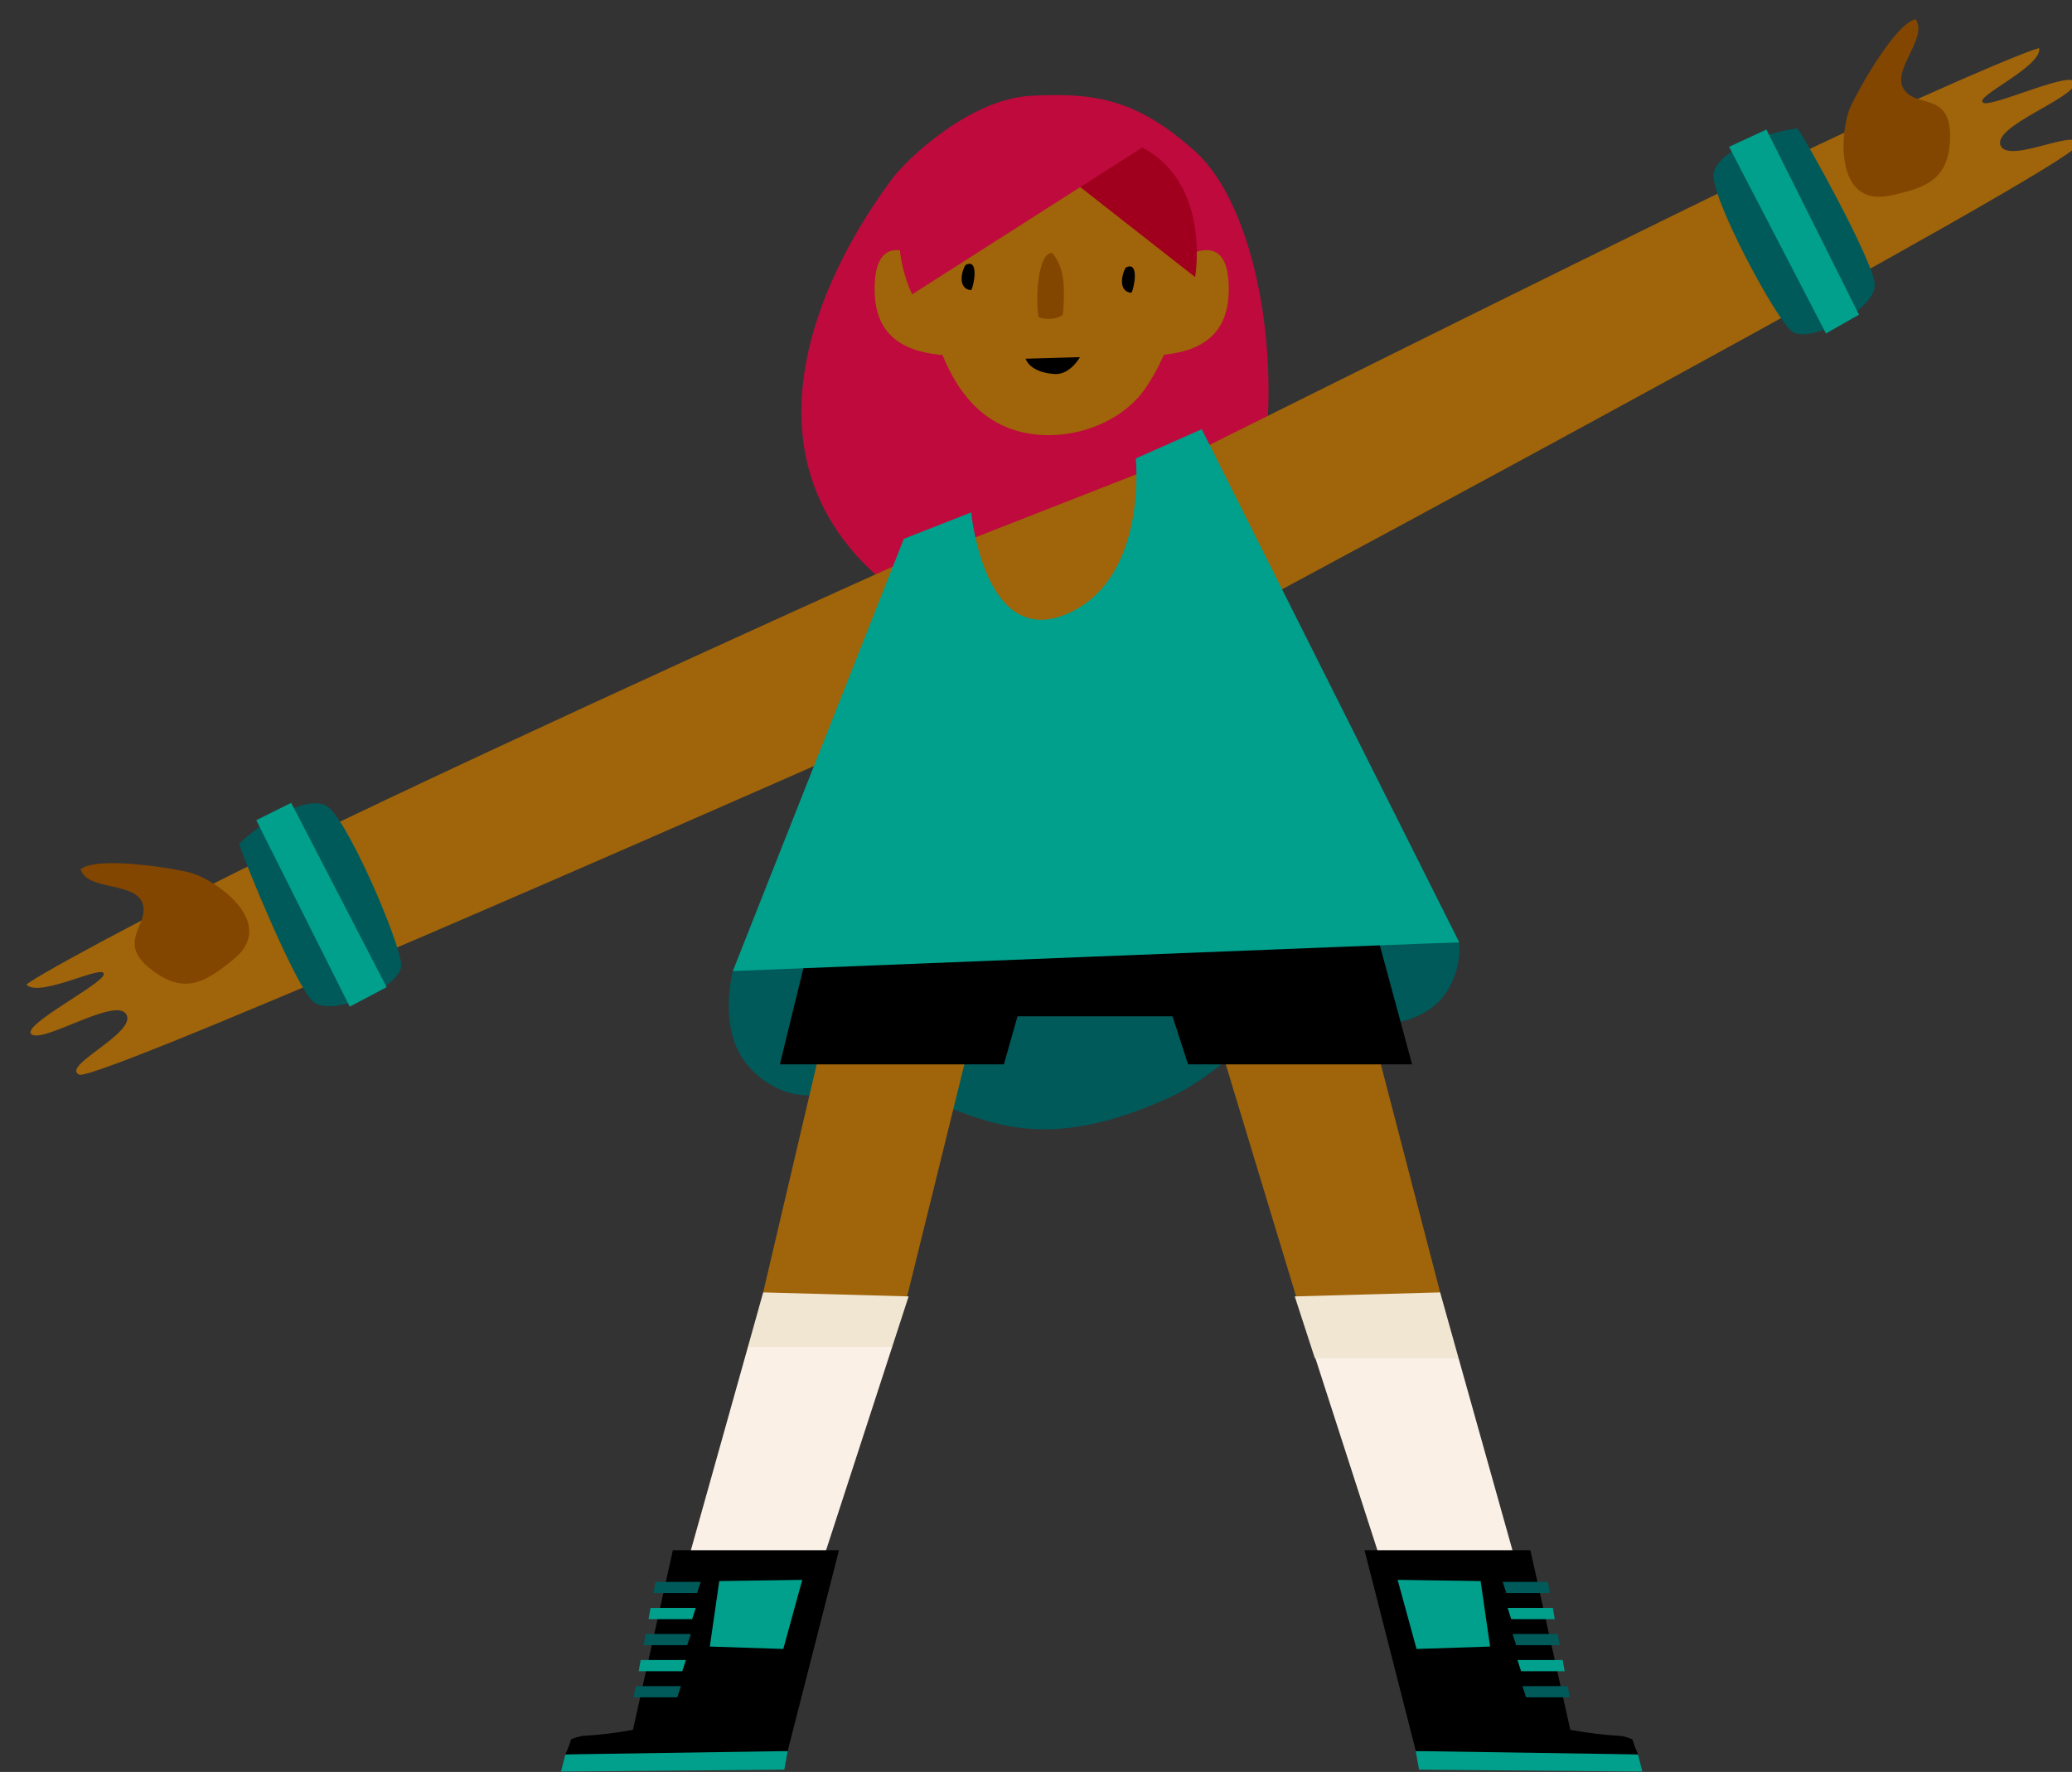 <svg xmlns="http://www.w3.org/2000/svg" xmlns:xlink="http://www.w3.org/1999/xlink" width="145" height="124" version="1.1" viewBox="-1 -1 145 124"><rect x="-1" y="-1" width="145" height="124" fill="#333333" stroke="none"/><g id="ID0.277198385912925" transform="matrix(1, 0, 0, 1, 0.25, -0.25)"><g id="Page-1"><g id="max-a-[sports,basketball,people,alex-eben-meyer]"><g id="Head"><path id="Shape" fill="#BE0A3C" stroke="none" stroke-width="1" d="M 6.632 6.575 C 0.281 15.161 -6.105 30.922 13.497 39.028 C 36.138 48.383 36.353 12.184 27.889 4.596 C 23.768 0.902 20.844 0.469 16.384 0.705 C 12.192 0.922 7.768 5.036 6.632 6.575 Z" transform="matrix(1, 0, 0, 1, 54.5, 5.25)"/><path id="Shape" fill="#A0640A" stroke="none" stroke-width="1" d="M 17.980 3.518 C 9.472 3.518 8.634 13.470 8.933 14.712 C 9.779 18.202 11.047 22.377 14.665 23.887 C 17.677 25.145 21.710 24.244 23.892 21.824 C 25.834 19.668 28.112 13.410 27.366 10.545 C 27.522 9.996 26.484 3.518 17.980 3.518 Z" transform="matrix(1, 0, 0, 1, 54.5, 5.25)"/><path id="Shape" fill="#A0640A" stroke="none" stroke-width="1" d="M 25.280 18.859 C 28.993 18.622 30.421 16.823 30.222 13.678 C 29.939 9.207 25.679 13.013 25.679 13.013 C 25.679 13.013 24.881 17.993 25.280 18.859 Z" transform="matrix(1, 0, 0, 1, 54.5, 5.25)"/><path id="Shape" fill="#A0640A" stroke="none" stroke-width="1" d="M 10.417 18.859 C 6.707 18.622 5.275 16.823 5.475 13.678 C 5.758 9.207 10.018 13.013 10.018 13.013 C 10.018 13.013 10.816 17.993 10.417 18.859 Z" transform="matrix(1, 0, 0, 1, 54.5, 5.25)"/><path id="Shape" fill="#824600" stroke="none" stroke-width="1" d="M 18.367 16.182 C 18.457 16.144 18.541 16.094 18.618 16.034 C 18.644 15.888 18.662 15.741 18.670 15.593 C 18.750 14.047 18.758 12.821 17.908 11.715 C 16.915 11.543 16.684 14.884 16.931 16.190 C 17.395 16.362 17.905 16.360 18.367 16.182 Z" transform="matrix(1, 0, 0, 1, 54.5, 5.25)"/><path id="Shape" fill="#000" stroke="none" stroke-width="1" d="M 16.025 19.103 L 19.823 18.995 C 19.823 18.995 19.145 20.245 18.048 20.173 C 16.269 20.057 16.025 19.103 16.025 19.103 Z" transform="matrix(1, 0, 0, 1, 54.5, 5.25)"/><path id="Shape" fill="#000" stroke="none" stroke-width="1" d="M 23.030 12.729 C 24.003 12.216 23.620 14.171 23.429 14.488 C 22.543 14.428 22.695 13.306 23.030 12.729 Z" transform="matrix(1, 0, 0, 1, 54.5, 5.25)"/><path id="Shape" fill="#000" stroke="none" stroke-width="1" d="M 11.817 12.545 C 12.786 12.036 12.404 13.991 12.216 14.307 C 11.319 14.231 11.470 13.121 11.817 12.545 Z" transform="matrix(1, 0, 0, 1, 54.5, 5.25)"/><path id="Shape" fill="#A0001E" stroke="none" stroke-width="1" d="M 18.036 5.673 L 27.885 13.390 C 27.885 13.390 28.946 7.380 24.733 4.644 C 20.521 1.907 18.036 5.673 18.036 5.673 Z" transform="matrix(1, 0, 0, 1, 54.5, 5.25)"/><path id="Shape" fill="#BE0A3C" stroke="none" stroke-width="1" d="M 8.084 14.596 L 24.869 3.890 C 24.869 3.890 16.261 -2.067 9.978 3.947 C 5.036 8.698 8.084 14.596 8.084 14.596 Z" transform="matrix(1, 0, 0, 1, 54.5, 5.25)"/></g><path id="Shape" fill="#005A5A" stroke="none" stroke-width="1" d="M 69.008 54.160 L 49.530 66.981 C 49.530 66.981 48.733 69.934 49.822 72.358 C 50.795 74.505 53.511 76.216 55.957 75.471 C 64.222 72.959 66.507 82.025 80.098 75.799 C 84.884 73.600 86.950 68.920 93.149 70.447 C 95.826 71.108 98.096 70.110 99.173 68.844 C 100.035 67.752 100.461 66.376 100.369 64.986 L 69.008 54.160 Z" transform="matrix(1, 0, 0, 1, 0.5, 0.25)"/><g id="Left-Leg"><path id="Shape" fill="#A0640A" stroke="none" stroke-width="1" d="M 19.355 30.437 L 14.657 28.441 L 19.407 8.201 L 29.755 8.353 L 24.709 28.818 L 19.355 30.437" transform="matrix(1, 0, 0, 1, 37.5, 61.25)"/><path id="Shape" fill="linen" stroke="none" stroke-width="1" d="M 13.591 32.252 L 8.486 50.449 L 18.043 49.608 L 23.687 32.252 L 19.244 30.946 L 13.591 32.252" transform="matrix(1, 0, 0, 1, 37.5, 61.25)"/><path id="Shape" fill="#000" stroke="none" stroke-width="1" d="M 31.502 12.483 L 34.789 0.901 L 18.510 1.514 L 15.825 12.483 L 31.502 12.483" transform="matrix(1, 0, 0, 1, 37.5, 61.25)"/><path id="Shape" fill="#00A08C" stroke="none" stroke-width="1" d="M 0.819 60.774 L 7.417 59.913 L 16.372 60.538 L 16.136 61.840 L 0.508 61.972 L 0.819 60.774" transform="matrix(1, 0, 0, 1, 37.5, 61.25)"/><path id="Shape" fill="#000" stroke="none" stroke-width="1" d="M 2 59.480 C 3.190 59.415 4.374 59.272 5.546 59.051 L 8.338 46.483 L 19.962 46.483 L 16.372 60.538 L 0.815 60.774 C 0.972 60.434 1.106 60.083 1.214 59.724 C 1.465 59.610 1.729 59.528 2 59.480 Z" transform="matrix(1, 0, 0, 1, 37.5, 61.25)"/><path id="Shape" fill="#00A08C" stroke="none" stroke-width="1" d="M 16.065 53.394 L 10.923 53.226 L 11.585 48.642 L 17.393 48.558 L 16.065 53.394" transform="matrix(1, 0, 0, 1, 37.5, 61.25)"/><path id="Shape" fill="#005A5A" stroke="none" stroke-width="1" d="M 6.982 49.480 L 10.033 49.480 L 10.285 48.698 L 7.121 48.698 L 6.982 49.480" transform="matrix(1, 0, 0, 1, 37.5, 61.25)"/><path id="Shape" fill="#00A08C" stroke="none" stroke-width="1" d="M 6.635 51.307 L 9.686 51.307 L 9.938 50.521 L 6.774 50.521 L 6.635 51.307" transform="matrix(1, 0, 0, 1, 37.5, 61.25)"/><path id="Shape" fill="#005A5A" stroke="none" stroke-width="1" d="M 6.292 53.130 L 9.339 53.130 L 9.595 52.344 L 6.431 52.344 L 6.292 53.130" transform="matrix(1, 0, 0, 1, 37.5, 61.25)"/><path id="Shape" fill="#00A08C" stroke="none" stroke-width="1" d="M 5.945 54.953 L 8.996 54.953 L 9.248 54.167 L 6.084 54.167 L 5.945 54.953" transform="matrix(1, 0, 0, 1, 37.5, 61.25)"/><path id="Shape" fill="#005A5A" stroke="none" stroke-width="1" d="M 5.598 56.776 L 8.649 56.776 L 8.900 55.994 L 5.737 55.994 L 5.598 56.776" transform="matrix(1, 0, 0, 1, 37.5, 61.25)"/><path id="Shape" fill="#F0E6D2" stroke="none" stroke-width="1" d="M 23.687 32.252 L 24.836 28.722 L 14.657 28.441 L 13.591 32.252 L 23.687 32.252" transform="matrix(1, 0, 0, 1, 37.5, 61.25)"/></g><g id="Right-Leg"><path id="Shape" fill="#A0640A" stroke="none" stroke-width="1" d="M 16.373 34.112 L 22.033 27.441 L 16.413 5.826 L 5.455 6.283 L 11.981 27.818 L 16.373 34.112" transform="matrix(1, 0, 0, 1, 77.5, 62.25)"/><path id="Shape" fill="linen" stroke="none" stroke-width="1" d="M 13.273 31.957 L 18.650 48.608 L 28.204 49.449 L 23.321 32.041 L 16.955 30.074 L 13.273 31.957" transform="matrix(1, 0, 0, 1, 77.5, 62.25)"/><path id="Shape" fill="#F0E6D2" stroke="none" stroke-width="1" d="M 23.321 32.041 L 22.033 27.441 L 11.857 27.722 L 13.261 32.041 L 23.321 32.041" transform="matrix(1, 0, 0, 1, 77.5, 62.25)"/><path id="Shape" fill="#000" stroke="none" stroke-width="1" d="M 20.070 11.483 L 16.987 0.113 L 0.820 0.482 L 4.394 11.483 L 20.070 11.483" transform="matrix(1, 0, 0, 1, 77.5, 62.25)"/><path id="Shape" fill="#00A08C" stroke="none" stroke-width="1" d="M 35.874 59.774 L 29.277 58.913 L 20.322 59.538 L 20.557 60.840 L 36.186 60.972 L 35.874 59.774" transform="matrix(1, 0, 0, 1, 77.5, 62.25)"/><path id="Shape" fill="#000" stroke="none" stroke-width="1" d="M 34.690 58.480 C 33.498 58.415 32.312 58.272 31.140 58.051 L 28.347 45.483 L 16.740 45.483 L 20.330 59.538 L 35.886 59.774 C 35.729 59.434 35.596 59.083 35.488 58.724 C 35.233 58.608 34.965 58.526 34.690 58.480 Z" transform="matrix(1, 0, 0, 1, 77.5, 62.25)"/><path id="Shape" fill="#00A08C" stroke="none" stroke-width="1" d="M 20.381 52.394 L 25.527 52.226 L 24.865 47.642 L 19.057 47.558 L 20.381 52.394" transform="matrix(1, 0, 0, 1, 77.5, 62.25)"/><path id="Shape" fill="#005A5A" stroke="none" stroke-width="1" d="M 29.712 48.480 L 26.660 48.480 L 26.409 47.698 L 29.572 47.698 L 29.712 48.480" transform="matrix(1, 0, 0, 1, 77.5, 62.25)"/><path id="Shape" fill="#00A08C" stroke="none" stroke-width="1" d="M 30.055 50.307 L 27.007 50.307 L 26.756 49.521 L 29.919 49.521 L 30.055 50.307" transform="matrix(1, 0, 0, 1, 77.5, 62.25)"/><path id="Shape" fill="#005A5A" stroke="none" stroke-width="1" d="M 30.402 52.130 L 27.350 52.130 L 27.099 51.344 L 30.262 51.344 L 30.402 52.130" transform="matrix(1, 0, 0, 1, 77.5, 62.25)"/><path id="Shape" fill="#00A08C" stroke="none" stroke-width="1" d="M 30.749 53.953 L 27.697 53.953 L 27.446 53.167 L 30.609 53.167 L 30.749 53.953" transform="matrix(1, 0, 0, 1, 77.5, 62.25)"/><path id="Shape" fill="#005A5A" stroke="none" stroke-width="1" d="M 31.096 55.776 L 28.044 55.776 L 27.793 54.994 L 30.956 54.994 L 31.096 55.776" transform="matrix(1, 0, 0, 1, 77.5, 62.25)"/></g><g id="Right-Arm"><path id="Shape" fill="#A0640A" stroke="none" stroke-width="1" d="M 57.256 9.191 C 56.658 7.853 62.318 5.914 62.442 4.840 C 62.565 3.766 56.733 6.503 56.059 6.198 C 55.234 5.825 60.092 3.726 59.960 2.388 C 59.960 2.172 51.504 5.705 40.550 11.038 C 24.240 18.975 0.418 30.870 0.418 30.870 L 6.357 40.566 C 6.357 40.566 62.254 10.597 62.601 9.191 C 62.948 7.785 57.854 10.529 57.256 9.191 Z" transform="matrix(1, 0, 0, 1, 81.5, 0.25)"/><path id="Shape" fill="#824600" stroke="none" stroke-width="1" d="M 51.308 0.341 C 52.202 1.643 49.637 3.850 50.463 5.216 C 51.289 6.583 53.718 5.417 53.718 8.494 C 53.718 11.571 52.019 12.148 49.537 12.681 C 45.548 13.538 46.035 8.029 46.745 6.487 C 47.268 5.305 49.876 0.649 51.308 0.341 Z" transform="matrix(1, 0, 0, 1, 81.5, 0.25)"/><path id="Shape" fill="#005A5A" stroke="none" stroke-width="1" d="M 42.605 22.160 C 41.408 21.130 36.869 12.649 37.176 11.106 C 37.483 9.564 40.901 8.225 43.043 7.989 C 43.722 8.935 48.229 17.072 48.444 18.831 C 48.660 20.589 43.793 23.190 42.605 22.160 Z" transform="matrix(1, 0, 0, 1, 81.5, 0.25)"/><path id="Shape" fill="#00A08C" stroke="none" stroke-width="1" d="M 38.253 9.275 L 45.034 22.336 L 47.343 21.022 L 40.865 8.065 L 38.253 9.275" transform="matrix(1, 0, 0, 1, 81.5, 0.25)"/></g><g id="Left-Arm"><path id="Shape" fill="#A0640A" stroke="none" stroke-width="1" d="M 7.104 32.010 C 6.430 30.704 1.400 33.961 0.483 33.400 C -0.435 32.839 5.321 29.934 5.505 29.213 C 5.728 28.332 1.073 30.856 0.112 29.918 C -0.044 29.770 7.950 25.323 18.911 20.006 C 35.234 12.093 61.485 0.310 61.485 0.310 L 61.776 11.713 C 61.776 11.713 5.098 36.818 3.793 36.205 C 2.489 35.592 7.778 33.316 7.104 32.010 Z" transform="matrix(1, 0, 0, 1, 0.5, 38.25)"/><path id="Shape" fill="#824600" stroke="none" stroke-width="1" d="M 3.889 21.833 C 4.348 23.344 7.667 22.695 8.217 24.193 C 8.768 25.692 6.354 26.877 8.760 28.789 C 11.165 30.700 12.661 29.710 14.623 28.107 C 17.759 25.511 13.163 22.462 11.524 22.058 C 10.271 21.733 5.018 20.896 3.889 21.833 Z" transform="matrix(1, 0, 0, 1, 0.5, 38.25)"/><path id="Shape" fill="#005A5A" stroke="none" stroke-width="1" d="M 26.327 28.508 C 26.259 26.934 22.466 18.091 21.069 17.374 C 19.673 16.657 16.510 18.516 14.990 20.054 C 15.309 21.176 18.852 29.790 20.100 31.040 C 21.349 32.290 26.387 30.111 26.327 28.508 Z" transform="matrix(1, 0, 0, 1, 0.5, 38.25)"/><path id="Shape" fill="#00A08C" stroke="none" stroke-width="1" d="M 16.183 18.396 L 22.725 31.445 L 25.306 30.083 L 18.628 17.182 L 16.183 18.396" transform="matrix(1, 0, 0, 1, 0.5, 38.25)"/></g><g id="Torso"><path id="Rectangle-path" fill="#000" stroke="none" stroke-width="1" d="M 12.904 29.098 L 38.645 29.098 L 38.645 41.122 L 12.904 41.122 L 12.904 29.098 Z" transform="matrix(1, 0, 0, 1, 49.5, 29.25)"/><path id="Shape" fill="#A0640A" stroke="none" stroke-width="1" d="M 30.591 2.479 L 34.364 13.806 L 17.986 20.633 L 16.291 8.080 L 30.591 2.479" transform="matrix(1, 0, 0, 1, 49.5, 29.25)"/><path id="Shape" fill="#00A08C" stroke="none" stroke-width="1" d="M 33.347 0.031 L 28.732 2.083 C 28.732 2.083 29.602 10.600 23.854 12.988 C 18.106 15.376 17.216 5.857 17.216 5.857 L 12.501 7.704 L 0.534 37.953 C 0.534 37.953 51.265 35.914 51.373 35.950 L 33.347 0.031 Z" transform="matrix(1, 0, 0, 1, 49.5, 29.25)"/></g></g></g></g></svg>